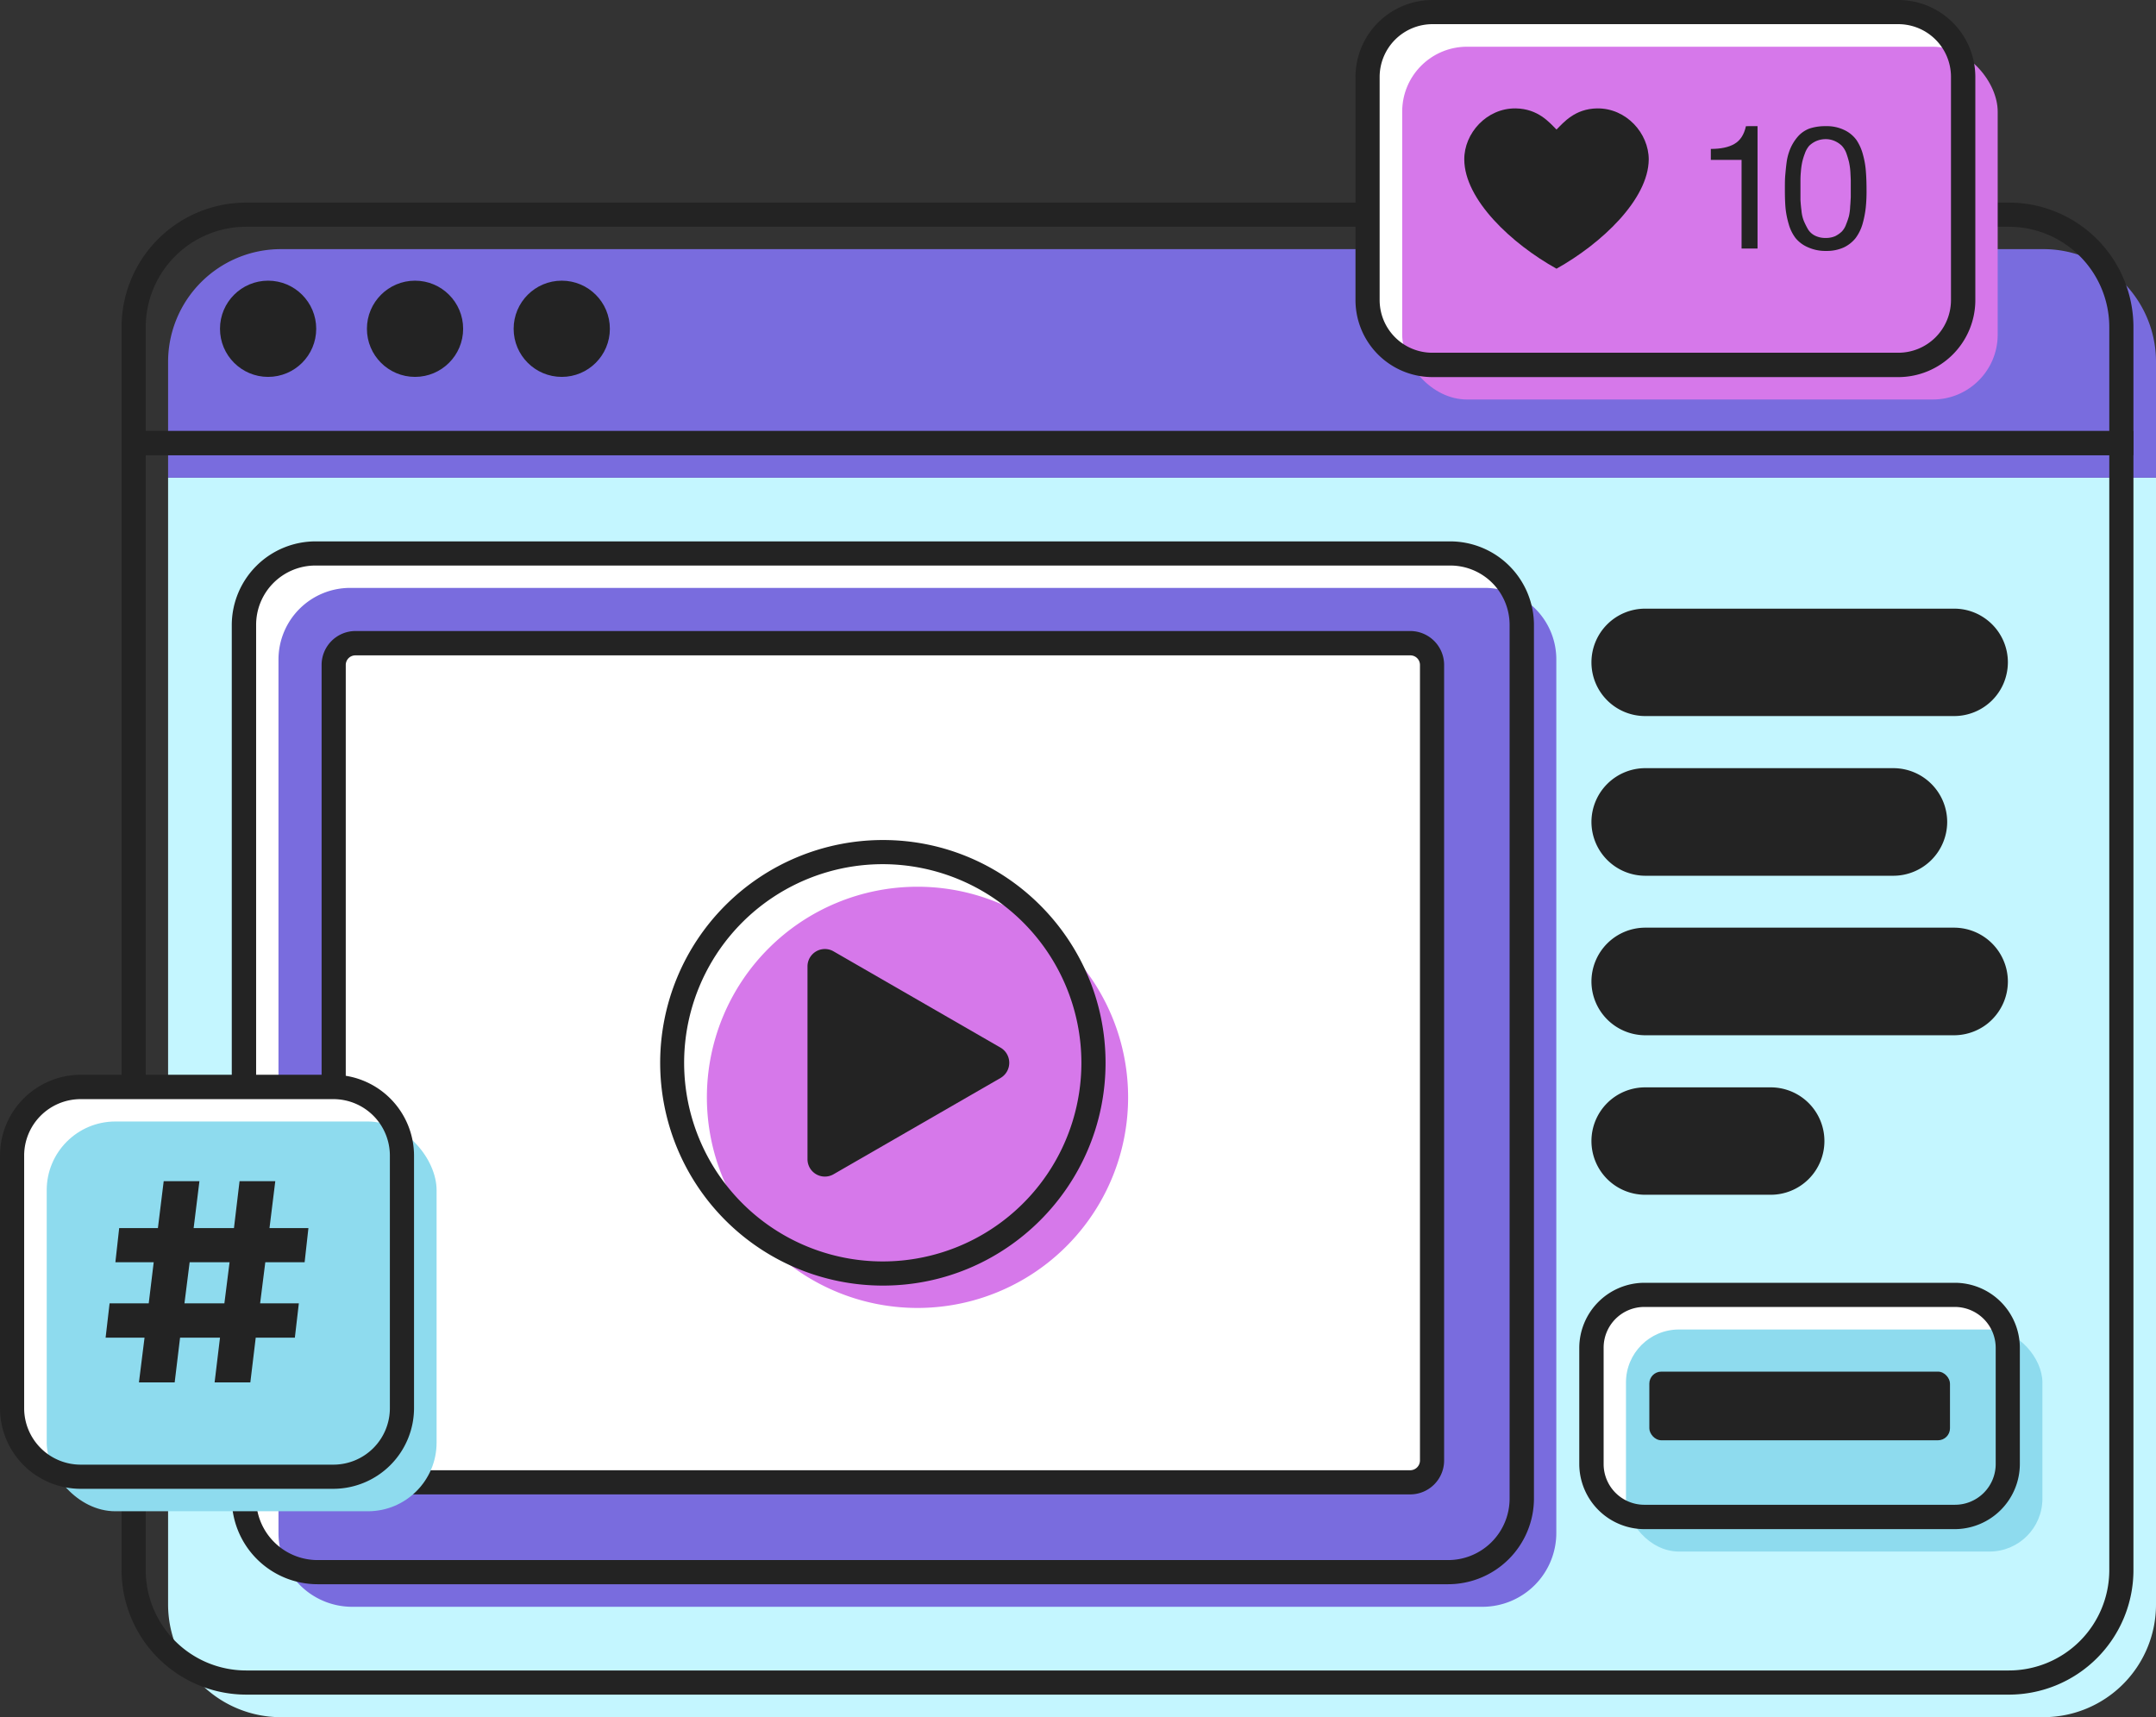 <svg xmlns="http://www.w3.org/2000/svg" xmlns:xlink="http://www.w3.org/1999/xlink" width="1080" height="860.2" viewBox="-1.8804750812062565e-10 -0 1080 860.2" style=""><rect x="-1.8804750812062565e-10" y="-0" width="1080" height="860.2" fill="#333333" stroke="none"/><g><defs><linearGradient id="c" data-name="ЃезымЯнный градиент 38" x1="84.25" y1="549.71" x2="1080" y2="549.71" gradientUnits="userSpaceOnUse"><stop offset="0" stop-color="#c4f6ff"></stop><stop offset="1" stop-color="#c4f6ff"></stop></linearGradient><linearGradient id="a" data-name="ЃезымЯнный градиент 37" x1="384.97" y1="475.09" x2="534.2" y2="624.32" gradientUnits="userSpaceOnUse"><stop offset="0" stop-color="#d678ea"></stop><stop offset=".99" stop-color="#d678ea"></stop></linearGradient><linearGradient id="b" data-name="ЃезымЯнный градиент 36" x1="846.63" y1="649.44" x2="990.99" y2="793.79" gradientUnits="userSpaceOnUse"><stop offset="0" stop-color="#8edbee"></stop><stop offset="1" stop-color="#8edbee"></stop></linearGradient><linearGradient id="d" x1="702.38" y1="111.75" x2="1000.72" y2="111.75" xlink:href="#a"></linearGradient><linearGradient id="e" x1="23.39" y1="659.45" x2="218.64" y2="659.45" xlink:href="#b"></linearGradient></defs><g data-name="Слой 2"><g data-name="WebElement27_267726090"><path d="M1080 239.3v564.5a56.4 56.4 0 0 1-56.3 56.4H140.6a56.5 56.5 0 0 1-56.4-56.4V239.3z" fill="url(#c)"></path><path d="M1080 181.2v58.1H84.2v-58.1a56.5 56.5 0 0 1 56.4-56.4h883.1a56.4 56.4 0 0 1 56.3 56.4z" fill="#796cde"></path><path d="M1006.3 848.9h-883a62.5 62.5 0 0 1-62.4-62.4V215.9h1007.8v570.6a62.4 62.4 0 0 1-62.4 62.4zM73 228v558.5a50.3 50.3 0 0 0 50.3 50.3h883a50.3 50.3 0 0 0 50.3-50.3V228z" fill="#232323"></path><path d="M726.5 277.2H158a35.9 35.9 0 0 0-35.8 35.9v437.6a36.9 36.9 0 0 0 36.9 36.8h566.3a37 37 0 0 0 36.9-36.8V313.1a35.8 35.8 0 0 0-35.8-35.9z" fill="#fff"></path><path d="M743.8 294.5H175.4a35.9 35.9 0 0 0-35.9 35.9V768a36.9 36.9 0 0 0 36.9 36.9h566.3a37 37 0 0 0 36.9-36.9V330.4a35.8 35.8 0 0 0-35.8-35.9z" fill="#796cde"></path><path d="M725.4 793.6H159.1a43 43 0 0 1-43-42.9V313.1a42 42 0 0 1 41.9-41.9h568.5a42 42 0 0 1 41.9 41.9v437.6a43 43 0 0 1-43 42.9zM158 283.3a29.7 29.7 0 0 0-29.7 29.8v437.6a30.8 30.8 0 0 0 30.8 30.8h566.3a30.8 30.8 0 0 0 30.8-30.8V313.1a29.7 29.7 0 0 0-29.7-29.8z" fill="#232323"></path><rect x="167.2" y="322.2" width="550.2" height="420.39" rx="10.9" fill="#fff"></rect><path d="M706.4 748.6H178.1a17 17 0 0 1-17-17V333.1a17 17 0 0 1 17-17h528.3a17 17 0 0 1 17 17v398.5a17 17 0 0 1-17 17zM178.1 328.3a4.8 4.8 0 0 0-4.9 4.8v398.5a4.9 4.9 0 0 0 4.9 4.9h528.3a4.9 4.9 0 0 0 4.9-4.9V333.1a4.8 4.8 0 0 0-4.9-4.8z" fill="#232323"></path><path d="M1068.7 228H60.9v-64.1a62.4 62.4 0 0 1 62.4-62.4h883a62.4 62.4 0 0 1 62.4 62.4zM73 215.9h983.6v-52a50.3 50.3 0 0 0-50.3-50.3h-883A50.3 50.3 0 0 0 73 163.9z" fill="#232323"></path><g fill="#232323"><circle cx="134.3" cy="164.7" r="24.1"></circle><circle cx="207.9" cy="164.7" r="24.1"></circle><circle cx="281.4" cy="164.7" r="24.1"></circle></g><g fill="#232323"><path d="M948.4 384.8H824.1a27 27 0 0 0-26.9 26.9 27 27 0 0 0 26.9 27h124.3a27 27 0 0 0 27-27 27 27 0 0 0-27-26.9z"></path><path d="M824.1 518.6h154.7a27 27 0 0 0 27-26.9 27 27 0 0 0-27-27H824.1a27 27 0 0 0-26.9 27 27 27 0 0 0 26.9 26.9z"></path><path d="M978.8 304.9H824.1a26.9 26.9 0 0 0-26.9 26.9 26.9 26.9 0 0 0 26.9 26.9h154.7a26.9 26.9 0 0 0 27-26.9 26.9 26.9 0 0 0-27-26.9z"></path><path d="M886.9 544.7h-62.8a26.9 26.9 0 0 0-26.9 26.9 26.9 26.9 0 0 0 26.9 26.9h62.8a26.9 26.9 0 0 0 27-26.9 26.9 26.9 0 0 0-27-26.9z"></path></g><rect x="336.7" y="426.9" width="211" height="211.04" rx="105.5" fill="#fff"></rect><path d="M459.6 444.2a105.5 105.5 0 0 0-105.5 105.5 105.5 105.5 0 0 0 105.5 105.5 105.5 105.5 0 0 0 105.5-105.5 105.5 105.5 0 0 0-105.5-105.5z" fill="url(#a)"></path><path d="M442.3 644a111.6 111.6 0 0 1 0-223.2c61.5 0 111.5 50.1 111.5 111.6S503.8 644 442.3 644zm0-211.1a99.5 99.5 0 1 0 99.4 99.5 99.6 99.6 0 0 0-99.4-99.5z" fill="#232323"></path><path d="M501.2 524.8l-83.6-48.2a8.7 8.7 0 0 0-13.1 7.6v96.4a8.7 8.7 0 0 0 13.1 7.6l83.6-48.2a8.8 8.8 0 0 0 0-15.2z" fill="#232323"></path><rect x="797.2" y="648.7" width="208.6" height="111.23" rx="26.5" fill="#fff"></rect><rect x="814.5" y="666" width="208.6" height="111.23" rx="26.5" fill="url(#b)"></rect><rect x="826.2" y="687.1" width="150.6" height="34.39" rx="6" fill="#232323"></rect><path d="M979.2 766H823.7a32.7 32.7 0 0 1-32.6-32.6v-58.2a32.7 32.7 0 0 1 32.6-32.6h155.5a32.6 32.6 0 0 1 32.6 32.6v58.2a32.7 32.7 0 0 1-32.6 32.6zM823.7 654.7a20.4 20.4 0 0 0-20.4 20.5v58.2a20.4 20.4 0 0 0 20.4 20.4h155.5a20.4 20.4 0 0 0 20.5-20.4v-58.2a20.5 20.5 0 0 0-20.5-20.5z" fill="#232323"></path><g><rect x="685.1" y="6.1" width="298.3" height="176.73" rx="32.5" fill="#fff"></rect><rect x="702.4" y="23.4" width="298.3" height="176.73" rx="32.5" fill="url(#d)"></rect><path d="M950.9 188.9H717.5a38.6 38.6 0 0 1-38.5-38.6V38.5A38.6 38.6 0 0 1 717.5 0h233.4a38.6 38.6 0 0 1 38.6 38.5v111.8a38.6 38.6 0 0 1-38.6 38.6zM717.5 12.1a26.5 26.5 0 0 0-26.4 26.4v111.8a26.4 26.4 0 0 0 26.4 26.4h233.4a26.4 26.4 0 0 0 26.4-26.4V38.5a26.4 26.4 0 0 0-26.4-26.4z" fill="#232323"></path><g fill="#232323"><path d="M880.4 63.2v61.3h-8V80.1H857v-5.5c4.9 0 8.9-.8 11.8-2.5s4.8-4.5 5.8-8.9z"></path><path d="M914.5 63.2a20.2 20.2 0 0 1 9.5 2 15.8 15.8 0 0 1 6 5 24.4 24.4 0 0 1 3.3 7.6 42.8 42.8 0 0 1 1.4 8.5q.3 3.8.3 9a77.8 77.8 0 0 1-.4 8.8 50.3 50.3 0 0 1-1.6 8.1 22.4 22.4 0 0 1-3.5 7.1 16.9 16.9 0 0 1-5.8 4.6 20.5 20.5 0 0 1-8.9 1.8 21.2 21.2 0 0 1-9.3-1.9 16.1 16.1 0 0 1-6.1-4.6 20.8 20.8 0 0 1-3.4-7 43.8 43.8 0 0 1-1.6-8.2c-.2-2.5-.3-5.5-.3-8.8s0-5.4.2-7.6.4-4.5.8-7.2a27.3 27.3 0 0 1 2.1-6.8 23.2 23.2 0 0 1 3.5-5.3 14.5 14.5 0 0 1 5.7-3.9 24.7 24.7 0 0 1 8.1-1.2zm4.7 7.5a11.2 11.2 0 0 0-4.7-1 12.1 12.1 0 0 0-4.8 1 12.6 12.6 0 0 0-3.4 2.3 11.8 11.8 0 0 0-2.2 3.9 31.1 31.1 0 0 0-1.3 4.2 37.4 37.4 0 0 0-.7 5c-.2 2.2-.2 3.7-.2 4.6v9.5c.1 1.3.2 3 .5 5.2a18.1 18.1 0 0 0 1.2 5.3 41.1 41.1 0 0 0 2.1 4.2 8.6 8.6 0 0 0 3.6 3.2 11.6 11.6 0 0 0 5.4 1.1 11.4 11.4 0 0 0 4.6-.9 13.8 13.8 0 0 0 3.3-2.3 10.1 10.1 0 0 0 2.2-3.7 33.4 33.4 0 0 0 1.4-4.1 25.9 25.9 0 0 0 .6-4.8c.2-2 .2-3.4.3-4.4v-8.5c0-.9-.1-2.4-.2-4.5a33.3 33.3 0 0 0-.7-4.9c-.3-1.2-.7-2.6-1.3-4.3a11.2 11.2 0 0 0-2.3-3.8 12.6 12.6 0 0 0-3.4-2.3z"></path><path d="M800 54.3c-11.1.2-16.7 7-20.3 10.6-3.6-3.6-9.2-10.4-20.4-10.6-14.6-.2-25.9 12.5-25.8 25.6.1 20.1 23.7 42.2 46.2 54.7 22.4-12.5 46-34.6 46.2-54.7 0-13.1-11.2-25.8-25.9-25.6z"></path></g></g><g><rect x="6.1" y="544.5" width="195.3" height="195.25" rx="34.4" fill="#fff"></rect><rect x="23.4" y="561.8" width="195.3" height="195.25" rx="34.4" fill="url(#e)"></rect><path d="M167 745.8H40.4A40.4 40.4 0 0 1 0 705.4V578.9a40.5 40.5 0 0 1 40.4-40.5H167a40.6 40.6 0 0 1 40.4 40.5v126.5a40.5 40.5 0 0 1-40.4 40.4zM40.4 550.6a28.3 28.3 0 0 0-28.3 28.3v126.5a28.3 28.3 0 0 0 28.3 28.3H167a28.3 28.3 0 0 0 28.3-28.3V578.9a28.3 28.3 0 0 0-28.3-28.3z" fill="#232323"></path><path d="M130.3 652.9h19.4l-2 17.2h-19.6l-2.7 22.4h-17.9l2.7-22.4h-20l-2.7 22.4H69.6l2.8-22.4H52.9l2-17.2h19.6l2.5-20.6H57.8l1.9-17.1h19.4l2.9-23.5h17.9L97 615.2h20.2l2.8-23.5h17.9l-2.9 23.5h19.5l-1.9 17.1h-19.7zM95 632.3l-2.6 20.6h20l2.6-20.6z" fill="#232323"></path></g></g></g></g></svg>